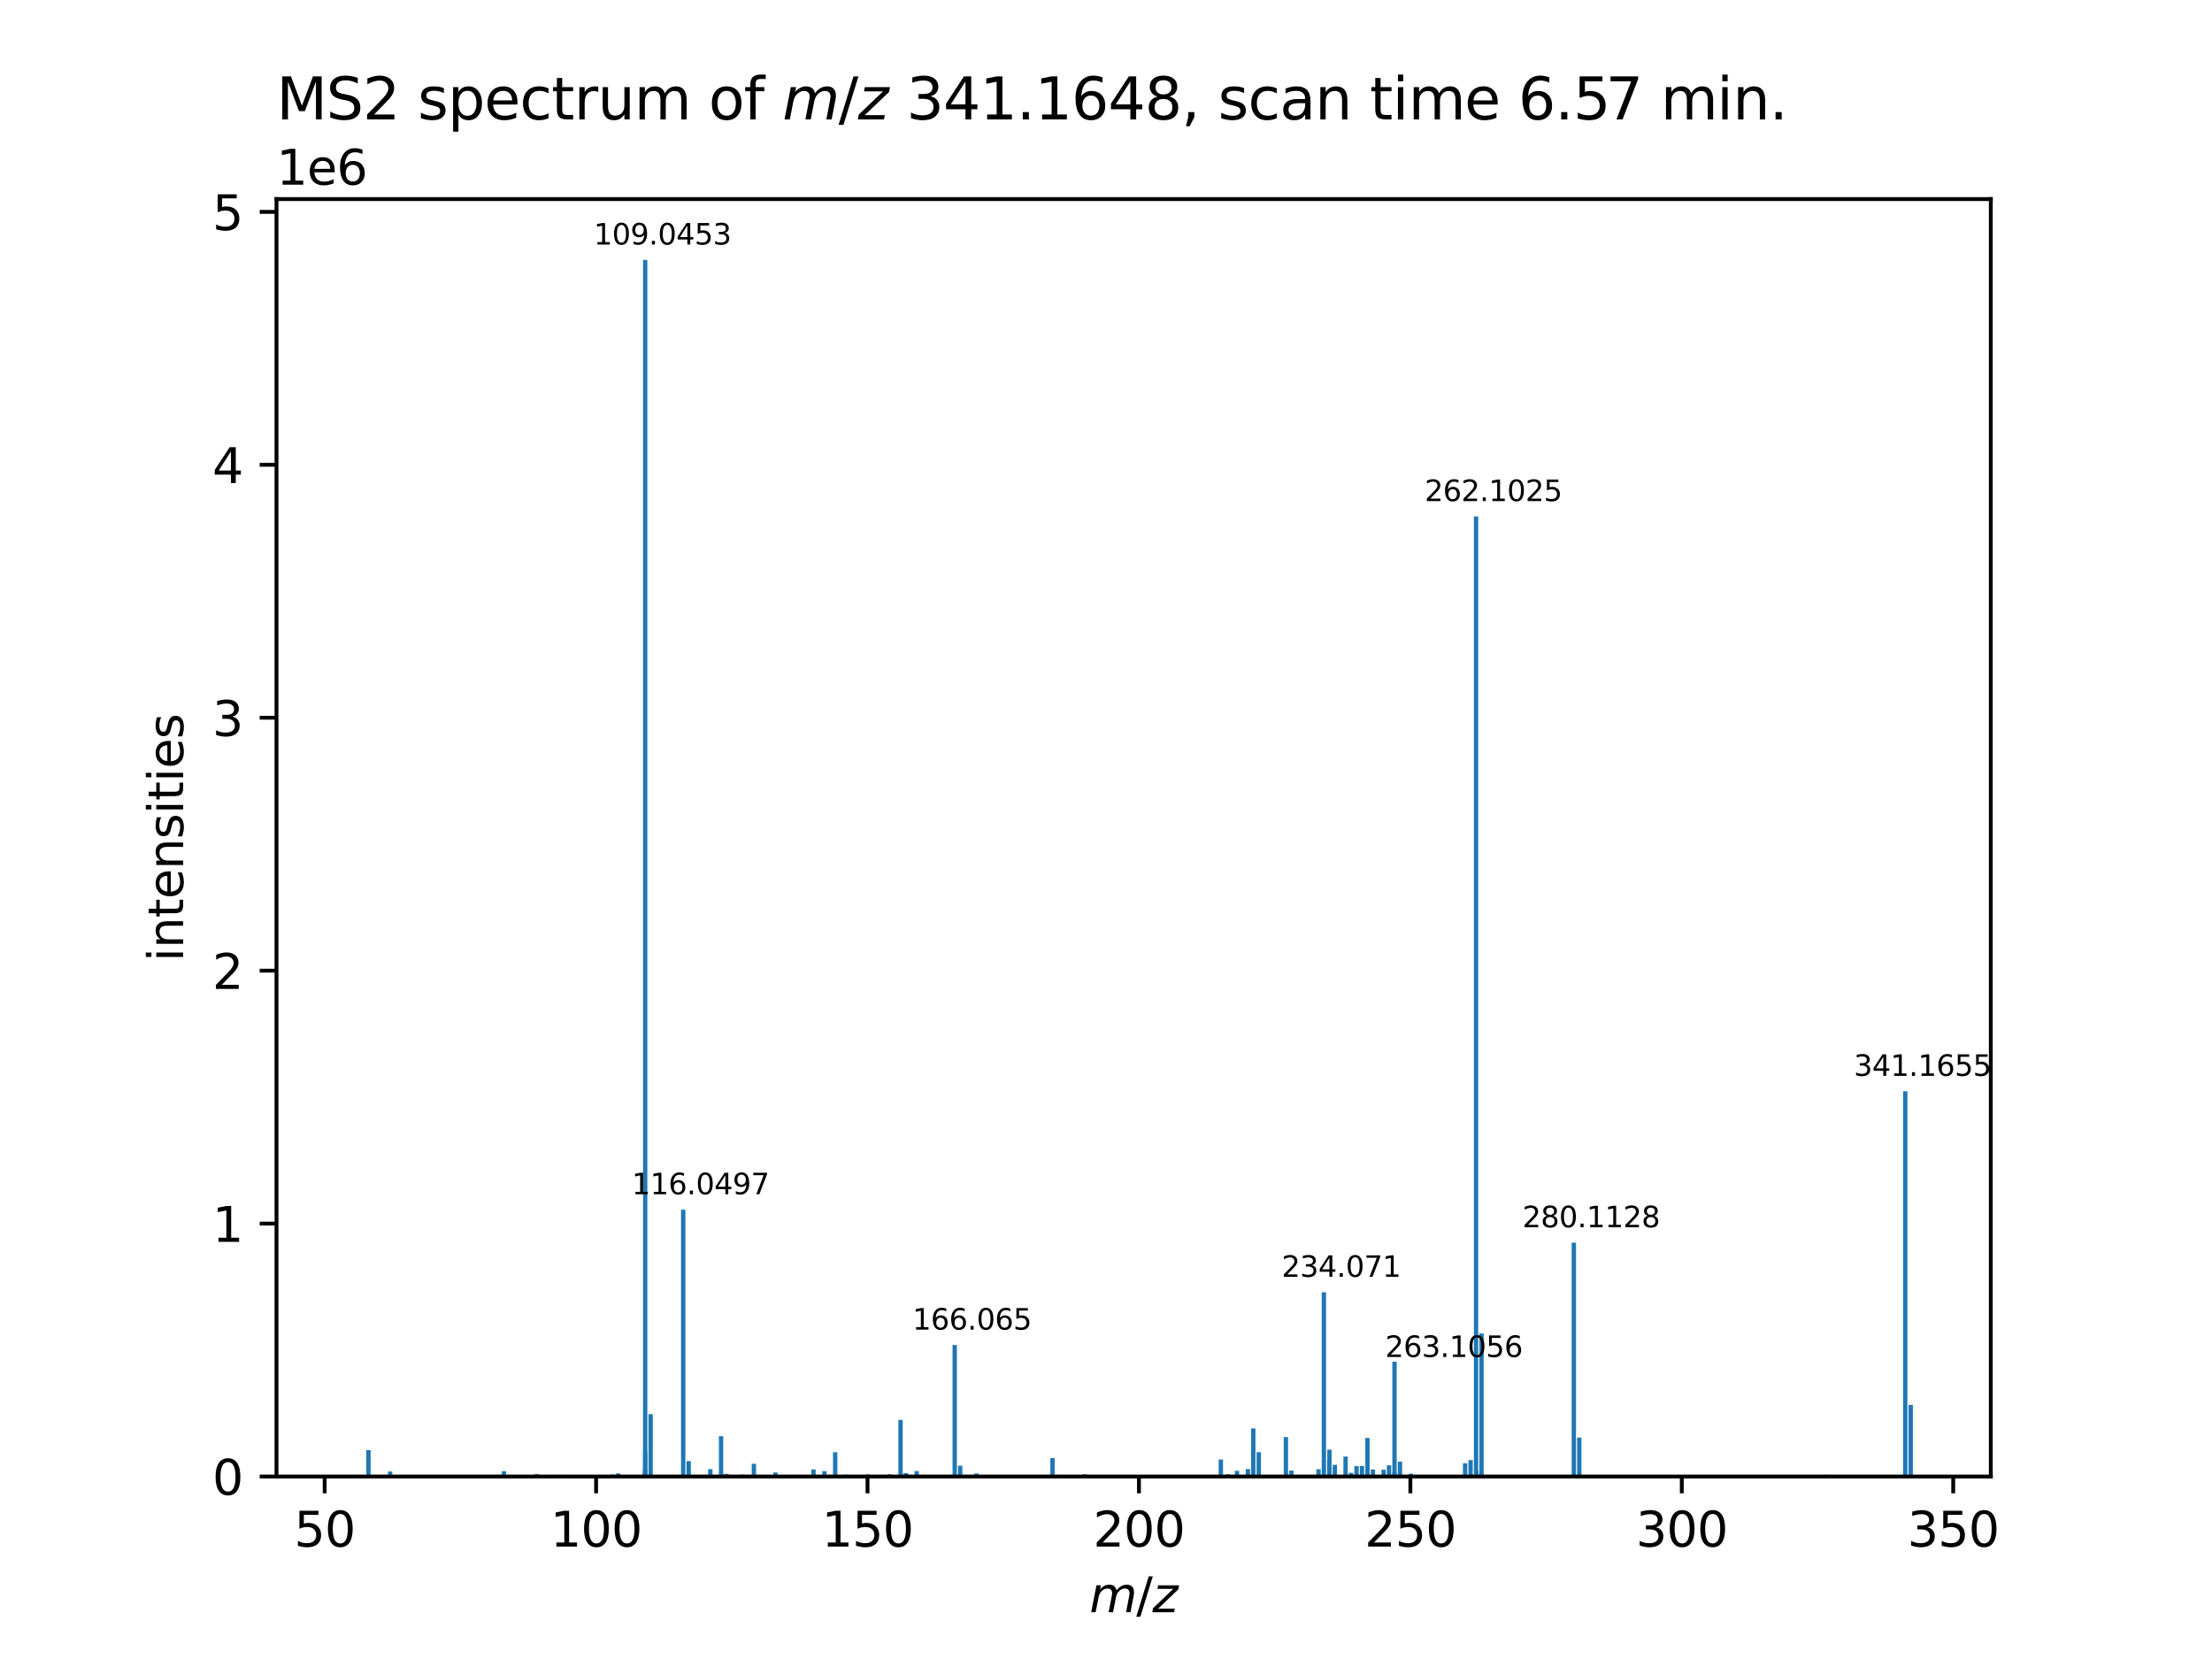 <?xml version="1.0" encoding="utf-8" standalone="no"?>
<!DOCTYPE svg PUBLIC "-//W3C//DTD SVG 1.1//EN"
  "http://www.w3.org/Graphics/SVG/1.1/DTD/svg11.dtd">
<svg xmlns:xlink="http://www.w3.org/1999/xlink" width="460.8pt" height="345.6pt" viewBox="0 0 460.8 345.6" xmlns="http://www.w3.org/2000/svg" version="1.1">
 <defs>
  <style type="text/css">*{stroke-linejoin: round; stroke-linecap: butt}</style>
 </defs>
 <g id="figure_1">
  <g id="patch_1">
   <path d="M 0 345.6 
L 460.8 345.6 
L 460.8 0 
L 0 0 
z
" style="fill: #ffffff"/>
  </g>
  <g id="axes_1">
   <g id="patch_2">
    <path d="M 57.6 307.584 
L 414.72 307.584 
L 414.72 41.472 
L 57.6 41.472 
z
" style="fill: #ffffff"/>
   </g>
   <g id="patch_3">
    <path d="M 73.833 307.584 
L 74.737 307.584 
L 74.737 307.251 
L 73.833 307.251 
z
" clip-path="url(#p66a61c26f9)" style="fill: #1f77b4"/>
   </g>
   <g id="patch_4">
    <path d="M 76.302 307.584 
L 77.207 307.584 
L 77.207 302.092 
L 76.302 302.092 
z
" clip-path="url(#p66a61c26f9)" style="fill: #1f77b4"/>
   </g>
   <g id="patch_5">
    <path d="M 76.784 307.584 
L 77.688 307.584 
L 77.688 307.287 
L 76.784 307.287 
z
" clip-path="url(#p66a61c26f9)" style="fill: #1f77b4"/>
   </g>
   <g id="patch_6">
    <path d="M 77.748 307.584 
L 78.653 307.584 
L 78.653 307.304 
L 77.748 307.304 
z
" clip-path="url(#p66a61c26f9)" style="fill: #1f77b4"/>
   </g>
   <g id="patch_7">
    <path d="M 77.804 307.584 
L 78.709 307.584 
L 78.709 307.247 
L 77.804 307.247 
z
" clip-path="url(#p66a61c26f9)" style="fill: #1f77b4"/>
   </g>
   <g id="patch_8">
    <path d="M 80.82 307.584 
L 81.725 307.584 
L 81.725 306.541 
L 80.82 306.541 
z
" clip-path="url(#p66a61c26f9)" style="fill: #1f77b4"/>
   </g>
   <g id="patch_9">
    <path d="M 98.818 307.584 
L 99.723 307.584 
L 99.723 307.269 
L 98.818 307.269 
z
" clip-path="url(#p66a61c26f9)" style="fill: #1f77b4"/>
   </g>
   <g id="patch_10">
    <path d="M 100.019 307.584 
L 100.924 307.584 
L 100.924 307.269 
L 100.019 307.269 
z
" clip-path="url(#p66a61c26f9)" style="fill: #1f77b4"/>
   </g>
   <g id="patch_11">
    <path d="M 103.484 307.584 
L 104.389 307.584 
L 104.389 307.23 
L 103.484 307.23 
z
" clip-path="url(#p66a61c26f9)" style="fill: #1f77b4"/>
   </g>
   <g id="patch_12">
    <path d="M 104.533 307.584 
L 105.438 307.584 
L 105.438 306.475 
L 104.533 306.475 
z
" clip-path="url(#p66a61c26f9)" style="fill: #1f77b4"/>
   </g>
   <g id="patch_13">
    <path d="M 111.329 307.584 
L 112.233 307.584 
L 112.233 307.052 
L 111.329 307.052 
z
" clip-path="url(#p66a61c26f9)" style="fill: #1f77b4"/>
   </g>
   <g id="patch_14">
    <path d="M 116.43 307.584 
L 117.334 307.584 
L 117.334 307.241 
L 116.43 307.241 
z
" clip-path="url(#p66a61c26f9)" style="fill: #1f77b4"/>
   </g>
   <g id="patch_15">
    <path d="M 124.07 307.584 
L 124.974 307.584 
L 124.974 307.249 
L 124.07 307.249 
z
" clip-path="url(#p66a61c26f9)" style="fill: #1f77b4"/>
   </g>
   <g id="patch_16">
    <path d="M 127.178 307.584 
L 128.083 307.584 
L 128.083 307.181 
L 127.178 307.181 
z
" clip-path="url(#p66a61c26f9)" style="fill: #1f77b4"/>
   </g>
   <g id="patch_17">
    <path d="M 128.327 307.584 
L 129.232 307.584 
L 129.232 306.935 
L 128.327 306.935 
z
" clip-path="url(#p66a61c26f9)" style="fill: #1f77b4"/>
   </g>
   <g id="patch_18">
    <path d="M 133.93 307.584 
L 134.835 307.584 
L 134.835 306.952 
L 133.93 306.952 
z
" clip-path="url(#p66a61c26f9)" style="fill: #1f77b4"/>
   </g>
   <g id="patch_19">
    <path d="M 133.935 307.584 
L 134.839 307.584 
L 134.839 306.108 
L 133.935 306.108 
z
" clip-path="url(#p66a61c26f9)" style="fill: #1f77b4"/>
   </g>
   <g id="patch_20">
    <path d="M 133.953 307.584 
L 134.857 307.584 
L 134.857 54.144 
L 133.953 54.144 
z
" clip-path="url(#p66a61c26f9)" style="fill: #1f77b4"/>
   </g>
   <g id="patch_21">
    <path d="M 133.959 307.584 
L 134.864 307.584 
L 134.864 302.36 
L 133.959 302.36 
z
" clip-path="url(#p66a61c26f9)" style="fill: #1f77b4"/>
   </g>
   <g id="patch_22">
    <path d="M 133.97 307.584 
L 134.875 307.584 
L 134.875 305.991 
L 133.97 305.991 
z
" clip-path="url(#p66a61c26f9)" style="fill: #1f77b4"/>
   </g>
   <g id="patch_23">
    <path d="M 133.98 307.584 
L 134.885 307.584 
L 134.885 307.091 
L 133.98 307.091 
z
" clip-path="url(#p66a61c26f9)" style="fill: #1f77b4"/>
   </g>
   <g id="patch_24">
    <path d="M 135.079 307.584 
L 135.984 307.584 
L 135.984 307.34 
L 135.079 307.34 
z
" clip-path="url(#p66a61c26f9)" style="fill: #1f77b4"/>
   </g>
   <g id="patch_25">
    <path d="M 135.087 307.584 
L 135.992 307.584 
L 135.992 294.604 
L 135.087 294.604 
z
" clip-path="url(#p66a61c26f9)" style="fill: #1f77b4"/>
   </g>
   <g id="patch_26">
    <path d="M 137.932 307.584 
L 138.837 307.584 
L 138.837 307.268 
L 137.932 307.268 
z
" clip-path="url(#p66a61c26f9)" style="fill: #1f77b4"/>
   </g>
   <g id="patch_27">
    <path d="M 141.874 307.584 
L 142.778 307.584 
L 142.778 251.99 
L 141.874 251.99 
z
" clip-path="url(#p66a61c26f9)" style="fill: #1f77b4"/>
   </g>
   <g id="patch_28">
    <path d="M 143.008 307.584 
L 143.913 307.584 
L 143.913 304.368 
L 143.008 304.368 
z
" clip-path="url(#p66a61c26f9)" style="fill: #1f77b4"/>
   </g>
   <g id="patch_29">
    <path d="M 147.522 307.584 
L 148.427 307.584 
L 148.427 306.044 
L 147.522 306.044 
z
" clip-path="url(#p66a61c26f9)" style="fill: #1f77b4"/>
   </g>
   <g id="patch_30">
    <path d="M 149.761 307.584 
L 150.666 307.584 
L 150.666 299.189 
L 149.761 299.189 
z
" clip-path="url(#p66a61c26f9)" style="fill: #1f77b4"/>
   </g>
   <g id="patch_31">
    <path d="M 149.771 307.584 
L 150.675 307.584 
L 150.675 307.343 
L 149.771 307.343 
z
" clip-path="url(#p66a61c26f9)" style="fill: #1f77b4"/>
   </g>
   <g id="patch_32">
    <path d="M 149.802 307.584 
L 150.706 307.584 
L 150.706 307.111 
L 149.802 307.111 
z
" clip-path="url(#p66a61c26f9)" style="fill: #1f77b4"/>
   </g>
   <g id="patch_33">
    <path d="M 150.895 307.584 
L 151.8 307.584 
L 151.8 307.025 
L 150.895 307.025 
z
" clip-path="url(#p66a61c26f9)" style="fill: #1f77b4"/>
   </g>
   <g id="patch_34">
    <path d="M 154.168 307.584 
L 155.073 307.584 
L 155.073 307.185 
L 154.168 307.185 
z
" clip-path="url(#p66a61c26f9)" style="fill: #1f77b4"/>
   </g>
   <g id="patch_35">
    <path d="M 155.458 307.584 
L 156.363 307.584 
L 156.363 307.224 
L 155.458 307.224 
z
" clip-path="url(#p66a61c26f9)" style="fill: #1f77b4"/>
   </g>
   <g id="patch_36">
    <path d="M 156.598 307.584 
L 157.502 307.584 
L 157.502 304.932 
L 156.598 304.932 
z
" clip-path="url(#p66a61c26f9)" style="fill: #1f77b4"/>
   </g>
   <g id="patch_37">
    <path d="M 161.092 307.584 
L 161.997 307.584 
L 161.997 306.745 
L 161.092 306.745 
z
" clip-path="url(#p66a61c26f9)" style="fill: #1f77b4"/>
   </g>
   <g id="patch_38">
    <path d="M 165.651 307.584 
L 166.556 307.584 
L 166.556 307.246 
L 165.651 307.246 
z
" clip-path="url(#p66a61c26f9)" style="fill: #1f77b4"/>
   </g>
   <g id="patch_39">
    <path d="M 169.014 307.584 
L 169.919 307.584 
L 169.919 306.108 
L 169.014 306.108 
z
" clip-path="url(#p66a61c26f9)" style="fill: #1f77b4"/>
   </g>
   <g id="patch_40">
    <path d="M 171.293 307.584 
L 172.198 307.584 
L 172.198 306.46 
L 171.293 306.46 
z
" clip-path="url(#p66a61c26f9)" style="fill: #1f77b4"/>
   </g>
   <g id="patch_41">
    <path d="M 173.532 307.584 
L 174.436 307.584 
L 174.436 302.528 
L 173.532 302.528 
z
" clip-path="url(#p66a61c26f9)" style="fill: #1f77b4"/>
   </g>
   <g id="patch_42">
    <path d="M 175.803 307.584 
L 176.708 307.584 
L 176.708 307.195 
L 175.803 307.195 
z
" clip-path="url(#p66a61c26f9)" style="fill: #1f77b4"/>
   </g>
   <g id="patch_43">
    <path d="M 180.347 307.584 
L 181.252 307.584 
L 181.252 307.151 
L 180.347 307.151 
z
" clip-path="url(#p66a61c26f9)" style="fill: #1f77b4"/>
   </g>
   <g id="patch_44">
    <path d="M 184.863 307.584 
L 185.768 307.584 
L 185.768 307.113 
L 184.863 307.113 
z
" clip-path="url(#p66a61c26f9)" style="fill: #1f77b4"/>
   </g>
   <g id="patch_45">
    <path d="M 187.128 307.584 
L 188.033 307.584 
L 188.033 307.149 
L 187.128 307.149 
z
" clip-path="url(#p66a61c26f9)" style="fill: #1f77b4"/>
   </g>
   <g id="patch_46">
    <path d="M 187.143 307.584 
L 188.048 307.584 
L 188.048 295.781 
L 187.143 295.781 
z
" clip-path="url(#p66a61c26f9)" style="fill: #1f77b4"/>
   </g>
   <g id="patch_47">
    <path d="M 188.267 307.584 
L 189.172 307.584 
L 189.172 306.878 
L 188.267 306.878 
z
" clip-path="url(#p66a61c26f9)" style="fill: #1f77b4"/>
   </g>
   <g id="patch_48">
    <path d="M 188.279 307.584 
L 189.183 307.584 
L 189.183 306.919 
L 188.279 306.919 
z
" clip-path="url(#p66a61c26f9)" style="fill: #1f77b4"/>
   </g>
   <g id="patch_49">
    <path d="M 190.513 307.584 
L 191.417 307.584 
L 191.417 306.456 
L 190.513 306.456 
z
" clip-path="url(#p66a61c26f9)" style="fill: #1f77b4"/>
   </g>
   <g id="patch_50">
    <path d="M 198.41 307.584 
L 199.315 307.584 
L 199.315 307.117 
L 198.41 307.117 
z
" clip-path="url(#p66a61c26f9)" style="fill: #1f77b4"/>
   </g>
   <g id="patch_51">
    <path d="M 198.434 307.584 
L 199.339 307.584 
L 199.339 280.185 
L 198.434 280.185 
z
" clip-path="url(#p66a61c26f9)" style="fill: #1f77b4"/>
   </g>
   <g id="patch_52">
    <path d="M 199.568 307.584 
L 200.473 307.584 
L 200.473 305.334 
L 199.568 305.334 
z
" clip-path="url(#p66a61c26f9)" style="fill: #1f77b4"/>
   </g>
   <g id="patch_53">
    <path d="M 202.952 307.584 
L 203.857 307.584 
L 203.857 306.946 
L 202.952 306.946 
z
" clip-path="url(#p66a61c26f9)" style="fill: #1f77b4"/>
   </g>
   <g id="patch_54">
    <path d="M 218.801 307.584 
L 219.706 307.584 
L 219.706 303.73 
L 218.801 303.73 
z
" clip-path="url(#p66a61c26f9)" style="fill: #1f77b4"/>
   </g>
   <g id="patch_55">
    <path d="M 219.935 307.584 
L 220.84 307.584 
L 220.84 307.242 
L 219.935 307.242 
z
" clip-path="url(#p66a61c26f9)" style="fill: #1f77b4"/>
   </g>
   <g id="patch_56">
    <path d="M 225.574 307.584 
L 226.479 307.584 
L 226.479 307.114 
L 225.574 307.114 
z
" clip-path="url(#p66a61c26f9)" style="fill: #1f77b4"/>
   </g>
   <g id="patch_57">
    <path d="M 253.869 307.584 
L 254.774 307.584 
L 254.774 304.047 
L 253.869 304.047 
z
" clip-path="url(#p66a61c26f9)" style="fill: #1f77b4"/>
   </g>
   <g id="patch_58">
    <path d="M 255.282 307.584 
L 256.187 307.584 
L 256.187 307.101 
L 255.282 307.101 
z
" clip-path="url(#p66a61c26f9)" style="fill: #1f77b4"/>
   </g>
   <g id="patch_59">
    <path d="M 257.233 307.584 
L 258.138 307.584 
L 258.138 306.401 
L 257.233 306.401 
z
" clip-path="url(#p66a61c26f9)" style="fill: #1f77b4"/>
   </g>
   <g id="patch_60">
    <path d="M 259.506 307.584 
L 260.411 307.584 
L 260.411 306.023 
L 259.506 306.023 
z
" clip-path="url(#p66a61c26f9)" style="fill: #1f77b4"/>
   </g>
   <g id="patch_61">
    <path d="M 260.629 307.584 
L 261.533 307.584 
L 261.533 297.563 
L 260.629 297.563 
z
" clip-path="url(#p66a61c26f9)" style="fill: #1f77b4"/>
   </g>
   <g id="patch_62">
    <path d="M 261.768 307.584 
L 262.673 307.584 
L 262.673 302.519 
L 261.768 302.519 
z
" clip-path="url(#p66a61c26f9)" style="fill: #1f77b4"/>
   </g>
   <g id="patch_63">
    <path d="M 267.425 307.584 
L 268.33 307.584 
L 268.33 299.37 
L 267.425 299.37 
z
" clip-path="url(#p66a61c26f9)" style="fill: #1f77b4"/>
   </g>
   <g id="patch_64">
    <path d="M 268.56 307.584 
L 269.465 307.584 
L 269.465 306.344 
L 268.56 306.344 
z
" clip-path="url(#p66a61c26f9)" style="fill: #1f77b4"/>
   </g>
   <g id="patch_65">
    <path d="M 274.214 307.584 
L 275.119 307.584 
L 275.119 306.066 
L 274.214 306.066 
z
" clip-path="url(#p66a61c26f9)" style="fill: #1f77b4"/>
   </g>
   <g id="patch_66">
    <path d="M 275.339 307.584 
L 276.244 307.584 
L 276.244 269.193 
L 275.339 269.193 
z
" clip-path="url(#p66a61c26f9)" style="fill: #1f77b4"/>
   </g>
   <g id="patch_67">
    <path d="M 276.469 307.584 
L 277.374 307.584 
L 277.374 304.127 
L 276.469 304.127 
z
" clip-path="url(#p66a61c26f9)" style="fill: #1f77b4"/>
   </g>
   <g id="patch_68">
    <path d="M 276.496 307.584 
L 277.401 307.584 
L 277.401 301.991 
L 276.496 301.991 
z
" clip-path="url(#p66a61c26f9)" style="fill: #1f77b4"/>
   </g>
   <g id="patch_69">
    <path d="M 277.62 307.584 
L 278.525 307.584 
L 278.525 305.153 
L 277.62 305.153 
z
" clip-path="url(#p66a61c26f9)" style="fill: #1f77b4"/>
   </g>
   <g id="patch_70">
    <path d="M 279.857 307.584 
L 280.761 307.584 
L 280.761 303.432 
L 279.857 303.432 
z
" clip-path="url(#p66a61c26f9)" style="fill: #1f77b4"/>
   </g>
   <g id="patch_71">
    <path d="M 280.99 307.584 
L 281.895 307.584 
L 281.895 306.814 
L 280.99 306.814 
z
" clip-path="url(#p66a61c26f9)" style="fill: #1f77b4"/>
   </g>
   <g id="patch_72">
    <path d="M 282.135 307.584 
L 283.039 307.584 
L 283.039 305.436 
L 282.135 305.436 
z
" clip-path="url(#p66a61c26f9)" style="fill: #1f77b4"/>
   </g>
   <g id="patch_73">
    <path d="M 283.274 307.584 
L 284.179 307.584 
L 284.179 305.385 
L 283.274 305.385 
z
" clip-path="url(#p66a61c26f9)" style="fill: #1f77b4"/>
   </g>
   <g id="patch_74">
    <path d="M 284.414 307.584 
L 285.319 307.584 
L 285.319 299.561 
L 284.414 299.561 
z
" clip-path="url(#p66a61c26f9)" style="fill: #1f77b4"/>
   </g>
   <g id="patch_75">
    <path d="M 285.548 307.584 
L 286.453 307.584 
L 286.453 306.111 
L 285.548 306.111 
z
" clip-path="url(#p66a61c26f9)" style="fill: #1f77b4"/>
   </g>
   <g id="patch_76">
    <path d="M 287.783 307.584 
L 288.688 307.584 
L 288.688 306.166 
L 287.783 306.166 
z
" clip-path="url(#p66a61c26f9)" style="fill: #1f77b4"/>
   </g>
   <g id="patch_77">
    <path d="M 288.906 307.584 
L 289.811 307.584 
L 289.811 305.247 
L 288.906 305.247 
z
" clip-path="url(#p66a61c26f9)" style="fill: #1f77b4"/>
   </g>
   <g id="patch_78">
    <path d="M 290.019 307.584 
L 290.924 307.584 
L 290.924 306.797 
L 290.019 306.797 
z
" clip-path="url(#p66a61c26f9)" style="fill: #1f77b4"/>
   </g>
   <g id="patch_79">
    <path d="M 290.049 307.584 
L 290.954 307.584 
L 290.954 283.671 
L 290.049 283.671 
z
" clip-path="url(#p66a61c26f9)" style="fill: #1f77b4"/>
   </g>
   <g id="patch_80">
    <path d="M 290.079 307.584 
L 290.984 307.584 
L 290.984 307.08 
L 290.079 307.08 
z
" clip-path="url(#p66a61c26f9)" style="fill: #1f77b4"/>
   </g>
   <g id="patch_81">
    <path d="M 291.184 307.584 
L 292.089 307.584 
L 292.089 304.487 
L 291.184 304.487 
z
" clip-path="url(#p66a61c26f9)" style="fill: #1f77b4"/>
   </g>
   <g id="patch_82">
    <path d="M 293.467 307.584 
L 294.371 307.584 
L 294.371 306.994 
L 293.467 306.994 
z
" clip-path="url(#p66a61c26f9)" style="fill: #1f77b4"/>
   </g>
   <g id="patch_83">
    <path d="M 304.759 307.584 
L 305.664 307.584 
L 305.664 304.825 
L 304.759 304.825 
z
" clip-path="url(#p66a61c26f9)" style="fill: #1f77b4"/>
   </g>
   <g id="patch_84">
    <path d="M 305.898 307.584 
L 306.803 307.584 
L 306.803 304.159 
L 305.898 304.159 
z
" clip-path="url(#p66a61c26f9)" style="fill: #1f77b4"/>
   </g>
   <g id="patch_85">
    <path d="M 307.039 307.584 
L 307.944 307.584 
L 307.944 107.587 
L 307.039 107.587 
z
" clip-path="url(#p66a61c26f9)" style="fill: #1f77b4"/>
   </g>
   <g id="patch_86">
    <path d="M 307.105 307.584 
L 308.009 307.584 
L 308.009 306.312 
L 307.105 306.312 
z
" clip-path="url(#p66a61c26f9)" style="fill: #1f77b4"/>
   </g>
   <g id="patch_87">
    <path d="M 308.14 307.584 
L 309.045 307.584 
L 309.045 306.937 
L 308.14 306.937 
z
" clip-path="url(#p66a61c26f9)" style="fill: #1f77b4"/>
   </g>
   <g id="patch_88">
    <path d="M 308.173 307.584 
L 309.078 307.584 
L 309.078 277.787 
L 308.173 277.787 
z
" clip-path="url(#p66a61c26f9)" style="fill: #1f77b4"/>
   </g>
   <g id="patch_89">
    <path d="M 327.406 307.584 
L 328.311 307.584 
L 328.311 258.866 
L 327.406 258.866 
z
" clip-path="url(#p66a61c26f9)" style="fill: #1f77b4"/>
   </g>
   <g id="patch_90">
    <path d="M 328.541 307.584 
L 329.446 307.584 
L 329.446 299.485 
L 328.541 299.485 
z
" clip-path="url(#p66a61c26f9)" style="fill: #1f77b4"/>
   </g>
   <g id="patch_91">
    <path d="M 380.059 307.584 
L 380.964 307.584 
L 380.964 307.215 
L 380.059 307.215 
z
" clip-path="url(#p66a61c26f9)" style="fill: #1f77b4"/>
   </g>
   <g id="patch_92">
    <path d="M 396.448 307.584 
L 397.353 307.584 
L 397.353 227.325 
L 396.448 227.325 
z
" clip-path="url(#p66a61c26f9)" style="fill: #1f77b4"/>
   </g>
   <g id="patch_93">
    <path d="M 397.583 307.584 
L 398.487 307.584 
L 398.487 292.664 
L 397.583 292.664 
z
" clip-path="url(#p66a61c26f9)" style="fill: #1f77b4"/>
   </g>
   <g id="matplotlib.axis_1">
    <g id="xtick_1">
     <g id="line2d_1">
      <defs>
       <path id="m46c459c1ed" d="M 0 0 
L 0 3.5 
" style="stroke: #000000; stroke-width: 0.8"/>
      </defs>
      <g>
       <use xlink:href="#m46c459c1ed" x="67.633" y="307.584" style="stroke: #000000; stroke-width: 0.8"/>
      </g>
     </g>
     <g id="text_1">
      <!-- 50 -->
      <g transform="translate(61.271 322.182) scale(0.1 -0.1)">
       <defs>
        <path id="DejaVuSans-35" d="M 691 4666 
L 3169 4666 
L 3169 4134 
L 1269 4134 
L 1269 2991 
Q 1406 3038 1543 3061 
Q 1681 3084 1819 3084 
Q 2600 3084 3056 2656 
Q 3513 2228 3513 1497 
Q 3513 744 3044 326 
Q 2575 -91 1722 -91 
Q 1428 -91 1123 -41 
Q 819 9 494 109 
L 494 744 
Q 775 591 1075 516 
Q 1375 441 1709 441 
Q 2250 441 2565 725 
Q 2881 1009 2881 1497 
Q 2881 1984 2565 2268 
Q 2250 2553 1709 2553 
Q 1456 2553 1204 2497 
Q 953 2441 691 2322 
L 691 4666 
z
" transform="scale(0.016)"/>
        <path id="DejaVuSans-30" d="M 2034 4250 
Q 1547 4250 1301 3770 
Q 1056 3291 1056 2328 
Q 1056 1369 1301 889 
Q 1547 409 2034 409 
Q 2525 409 2770 889 
Q 3016 1369 3016 2328 
Q 3016 3291 2770 3770 
Q 2525 4250 2034 4250 
z
M 2034 4750 
Q 2819 4750 3233 4129 
Q 3647 3509 3647 2328 
Q 3647 1150 3233 529 
Q 2819 -91 2034 -91 
Q 1250 -91 836 529 
Q 422 1150 422 2328 
Q 422 3509 836 4129 
Q 1250 4750 2034 4750 
z
" transform="scale(0.016)"/>
       </defs>
       <use xlink:href="#DejaVuSans-35"/>
       <use xlink:href="#DejaVuSans-30" x="63.623"/>
      </g>
     </g>
    </g>
    <g id="xtick_2">
     <g id="line2d_2">
      <g>
       <use xlink:href="#m46c459c1ed" x="124.176" y="307.584" style="stroke: #000000; stroke-width: 0.8"/>
      </g>
     </g>
     <g id="text_2">
      <!-- 100 -->
      <g transform="translate(114.632 322.182) scale(0.1 -0.1)">
       <defs>
        <path id="DejaVuSans-31" d="M 794 531 
L 1825 531 
L 1825 4091 
L 703 3866 
L 703 4441 
L 1819 4666 
L 2450 4666 
L 2450 531 
L 3481 531 
L 3481 0 
L 794 0 
L 794 531 
z
" transform="scale(0.016)"/>
       </defs>
       <use xlink:href="#DejaVuSans-31"/>
       <use xlink:href="#DejaVuSans-30" x="63.623"/>
       <use xlink:href="#DejaVuSans-30" x="127.246"/>
      </g>
     </g>
    </g>
    <g id="xtick_3">
     <g id="line2d_3">
      <g>
       <use xlink:href="#m46c459c1ed" x="180.719" y="307.584" style="stroke: #000000; stroke-width: 0.8"/>
      </g>
     </g>
     <g id="text_3">
      <!-- 150 -->
      <g transform="translate(171.175 322.182) scale(0.1 -0.1)">
       <use xlink:href="#DejaVuSans-31"/>
       <use xlink:href="#DejaVuSans-35" x="63.623"/>
       <use xlink:href="#DejaVuSans-30" x="127.246"/>
      </g>
     </g>
    </g>
    <g id="xtick_4">
     <g id="line2d_4">
      <g>
       <use xlink:href="#m46c459c1ed" x="237.262" y="307.584" style="stroke: #000000; stroke-width: 0.8"/>
      </g>
     </g>
     <g id="text_4">
      <!-- 200 -->
      <g transform="translate(227.718 322.182) scale(0.1 -0.1)">
       <defs>
        <path id="DejaVuSans-32" d="M 1228 531 
L 3431 531 
L 3431 0 
L 469 0 
L 469 531 
Q 828 903 1448 1529 
Q 2069 2156 2228 2338 
Q 2531 2678 2651 2914 
Q 2772 3150 2772 3378 
Q 2772 3750 2511 3984 
Q 2250 4219 1831 4219 
Q 1534 4219 1204 4116 
Q 875 4013 500 3803 
L 500 4441 
Q 881 4594 1212 4672 
Q 1544 4750 1819 4750 
Q 2544 4750 2975 4387 
Q 3406 4025 3406 3419 
Q 3406 3131 3298 2873 
Q 3191 2616 2906 2266 
Q 2828 2175 2409 1742 
Q 1991 1309 1228 531 
z
" transform="scale(0.016)"/>
       </defs>
       <use xlink:href="#DejaVuSans-32"/>
       <use xlink:href="#DejaVuSans-30" x="63.623"/>
       <use xlink:href="#DejaVuSans-30" x="127.246"/>
      </g>
     </g>
    </g>
    <g id="xtick_5">
     <g id="line2d_5">
      <g>
       <use xlink:href="#m46c459c1ed" x="293.805" y="307.584" style="stroke: #000000; stroke-width: 0.8"/>
      </g>
     </g>
     <g id="text_5">
      <!-- 250 -->
      <g transform="translate(284.261 322.182) scale(0.1 -0.1)">
       <use xlink:href="#DejaVuSans-32"/>
       <use xlink:href="#DejaVuSans-35" x="63.623"/>
       <use xlink:href="#DejaVuSans-30" x="127.246"/>
      </g>
     </g>
    </g>
    <g id="xtick_6">
     <g id="line2d_6">
      <g>
       <use xlink:href="#m46c459c1ed" x="350.348" y="307.584" style="stroke: #000000; stroke-width: 0.8"/>
      </g>
     </g>
     <g id="text_6">
      <!-- 300 -->
      <g transform="translate(340.804 322.182) scale(0.1 -0.1)">
       <defs>
        <path id="DejaVuSans-33" d="M 2597 2516 
Q 3050 2419 3304 2112 
Q 3559 1806 3559 1356 
Q 3559 666 3084 287 
Q 2609 -91 1734 -91 
Q 1441 -91 1130 -33 
Q 819 25 488 141 
L 488 750 
Q 750 597 1062 519 
Q 1375 441 1716 441 
Q 2309 441 2620 675 
Q 2931 909 2931 1356 
Q 2931 1769 2642 2001 
Q 2353 2234 1838 2234 
L 1294 2234 
L 1294 2753 
L 1863 2753 
Q 2328 2753 2575 2939 
Q 2822 3125 2822 3475 
Q 2822 3834 2567 4026 
Q 2313 4219 1838 4219 
Q 1578 4219 1281 4162 
Q 984 4106 628 3988 
L 628 4550 
Q 988 4650 1302 4700 
Q 1616 4750 1894 4750 
Q 2613 4750 3031 4423 
Q 3450 4097 3450 3541 
Q 3450 3153 3228 2886 
Q 3006 2619 2597 2516 
z
" transform="scale(0.016)"/>
       </defs>
       <use xlink:href="#DejaVuSans-33"/>
       <use xlink:href="#DejaVuSans-30" x="63.623"/>
       <use xlink:href="#DejaVuSans-30" x="127.246"/>
      </g>
     </g>
    </g>
    <g id="xtick_7">
     <g id="line2d_7">
      <g>
       <use xlink:href="#m46c459c1ed" x="406.891" y="307.584" style="stroke: #000000; stroke-width: 0.8"/>
      </g>
     </g>
     <g id="text_7">
      <!-- 350 -->
      <g transform="translate(397.347 322.182) scale(0.1 -0.1)">
       <use xlink:href="#DejaVuSans-33"/>
       <use xlink:href="#DejaVuSans-35" x="63.623"/>
       <use xlink:href="#DejaVuSans-30" x="127.246"/>
      </g>
     </g>
    </g>
    <g id="text_8">
     <!-- ${m/z}$ -->
     <g transform="translate(226.96 335.861) scale(0.1 -0.1)">
      <defs>
       <path id="DejaVuSans-Oblique-6d" d="M 5747 2113 
L 5338 0 
L 4763 0 
L 5166 2094 
Q 5191 2228 5203 2325 
Q 5216 2422 5216 2491 
Q 5216 2772 5059 2928 
Q 4903 3084 4622 3084 
Q 4203 3084 3875 2770 
Q 3547 2456 3450 1953 
L 3066 0 
L 2491 0 
L 2900 2094 
Q 2925 2209 2937 2307 
Q 2950 2406 2950 2484 
Q 2950 2769 2794 2926 
Q 2638 3084 2363 3084 
Q 1938 3084 1609 2770 
Q 1281 2456 1184 1953 
L 800 0 
L 225 0 
L 909 3500 
L 1484 3500 
L 1375 2956 
Q 1609 3263 1923 3423 
Q 2238 3584 2597 3584 
Q 2978 3584 3223 3384 
Q 3469 3184 3519 2828 
Q 3781 3197 4126 3390 
Q 4472 3584 4856 3584 
Q 5306 3584 5551 3325 
Q 5797 3066 5797 2591 
Q 5797 2488 5784 2364 
Q 5772 2241 5747 2113 
z
" transform="scale(0.016)"/>
       <path id="DejaVuSans-2f" d="M 1625 4666 
L 2156 4666 
L 531 -594 
L 0 -594 
L 1625 4666 
z
" transform="scale(0.016)"/>
       <path id="DejaVuSans-Oblique-7a" d="M 744 3500 
L 3475 3500 
L 3372 2975 
L 738 459 
L 2913 459 
L 2822 0 
L -19 0 
L 84 525 
L 2719 3041 
L 653 3041 
L 744 3500 
z
" transform="scale(0.016)"/>
      </defs>
      <use xlink:href="#DejaVuSans-Oblique-6d" transform="translate(0 0.094)"/>
      <use xlink:href="#DejaVuSans-2f" transform="translate(97.412 0.094)"/>
      <use xlink:href="#DejaVuSans-Oblique-7a" transform="translate(131.104 0.094)"/>
     </g>
    </g>
   </g>
   <g id="matplotlib.axis_2">
    <g id="ytick_1">
     <g id="line2d_8">
      <defs>
       <path id="ma1f5355bf5" d="M 0 0 
L -3.5 0 
" style="stroke: #000000; stroke-width: 0.8"/>
      </defs>
      <g>
       <use xlink:href="#ma1f5355bf5" x="57.6" y="307.584" style="stroke: #000000; stroke-width: 0.8"/>
      </g>
     </g>
     <g id="text_9">
      <!-- 0 -->
      <g transform="translate(44.237 311.383) scale(0.1 -0.1)">
       <use xlink:href="#DejaVuSans-30"/>
      </g>
     </g>
    </g>
    <g id="ytick_2">
     <g id="line2d_9">
      <g>
       <use xlink:href="#ma1f5355bf5" x="57.6" y="254.895" style="stroke: #000000; stroke-width: 0.8"/>
      </g>
     </g>
     <g id="text_10">
      <!-- 1 -->
      <g transform="translate(44.237 258.694) scale(0.1 -0.1)">
       <use xlink:href="#DejaVuSans-31"/>
      </g>
     </g>
    </g>
    <g id="ytick_3">
     <g id="line2d_10">
      <g>
       <use xlink:href="#ma1f5355bf5" x="57.6" y="202.205" style="stroke: #000000; stroke-width: 0.8"/>
      </g>
     </g>
     <g id="text_11">
      <!-- 2 -->
      <g transform="translate(44.237 206.005) scale(0.1 -0.1)">
       <use xlink:href="#DejaVuSans-32"/>
      </g>
     </g>
    </g>
    <g id="ytick_4">
     <g id="line2d_11">
      <g>
       <use xlink:href="#ma1f5355bf5" x="57.6" y="149.516" style="stroke: #000000; stroke-width: 0.8"/>
      </g>
     </g>
     <g id="text_12">
      <!-- 3 -->
      <g transform="translate(44.237 153.315) scale(0.1 -0.1)">
       <use xlink:href="#DejaVuSans-33"/>
      </g>
     </g>
    </g>
    <g id="ytick_5">
     <g id="line2d_12">
      <g>
       <use xlink:href="#ma1f5355bf5" x="57.6" y="96.827" style="stroke: #000000; stroke-width: 0.8"/>
      </g>
     </g>
     <g id="text_13">
      <!-- 4 -->
      <g transform="translate(44.237 100.626) scale(0.1 -0.1)">
       <defs>
        <path id="DejaVuSans-34" d="M 2419 4116 
L 825 1625 
L 2419 1625 
L 2419 4116 
z
M 2253 4666 
L 3047 4666 
L 3047 1625 
L 3713 1625 
L 3713 1100 
L 3047 1100 
L 3047 0 
L 2419 0 
L 2419 1100 
L 313 1100 
L 313 1709 
L 2253 4666 
z
" transform="scale(0.016)"/>
       </defs>
       <use xlink:href="#DejaVuSans-34"/>
      </g>
     </g>
    </g>
    <g id="ytick_6">
     <g id="line2d_13">
      <g>
       <use xlink:href="#ma1f5355bf5" x="57.6" y="44.138" style="stroke: #000000; stroke-width: 0.8"/>
      </g>
     </g>
     <g id="text_14">
      <!-- 5 -->
      <g transform="translate(44.237 47.937) scale(0.1 -0.1)">
       <use xlink:href="#DejaVuSans-35"/>
      </g>
     </g>
    </g>
    <g id="text_15">
     <!-- intensities -->
     <g transform="translate(38.158 200.315) rotate(-90) scale(0.1 -0.1)">
      <defs>
       <path id="DejaVuSans-69" d="M 603 3500 
L 1178 3500 
L 1178 0 
L 603 0 
L 603 3500 
z
M 603 4863 
L 1178 4863 
L 1178 4134 
L 603 4134 
L 603 4863 
z
" transform="scale(0.016)"/>
       <path id="DejaVuSans-6e" d="M 3513 2113 
L 3513 0 
L 2938 0 
L 2938 2094 
Q 2938 2591 2744 2837 
Q 2550 3084 2163 3084 
Q 1697 3084 1428 2787 
Q 1159 2491 1159 1978 
L 1159 0 
L 581 0 
L 581 3500 
L 1159 3500 
L 1159 2956 
Q 1366 3272 1645 3428 
Q 1925 3584 2291 3584 
Q 2894 3584 3203 3211 
Q 3513 2838 3513 2113 
z
" transform="scale(0.016)"/>
       <path id="DejaVuSans-74" d="M 1172 4494 
L 1172 3500 
L 2356 3500 
L 2356 3053 
L 1172 3053 
L 1172 1153 
Q 1172 725 1289 603 
Q 1406 481 1766 481 
L 2356 481 
L 2356 0 
L 1766 0 
Q 1100 0 847 248 
Q 594 497 594 1153 
L 594 3053 
L 172 3053 
L 172 3500 
L 594 3500 
L 594 4494 
L 1172 4494 
z
" transform="scale(0.016)"/>
       <path id="DejaVuSans-65" d="M 3597 1894 
L 3597 1613 
L 953 1613 
Q 991 1019 1311 708 
Q 1631 397 2203 397 
Q 2534 397 2845 478 
Q 3156 559 3463 722 
L 3463 178 
Q 3153 47 2828 -22 
Q 2503 -91 2169 -91 
Q 1331 -91 842 396 
Q 353 884 353 1716 
Q 353 2575 817 3079 
Q 1281 3584 2069 3584 
Q 2775 3584 3186 3129 
Q 3597 2675 3597 1894 
z
M 3022 2063 
Q 3016 2534 2758 2815 
Q 2500 3097 2075 3097 
Q 1594 3097 1305 2825 
Q 1016 2553 972 2059 
L 3022 2063 
z
" transform="scale(0.016)"/>
       <path id="DejaVuSans-73" d="M 2834 3397 
L 2834 2853 
Q 2591 2978 2328 3040 
Q 2066 3103 1784 3103 
Q 1356 3103 1142 2972 
Q 928 2841 928 2578 
Q 928 2378 1081 2264 
Q 1234 2150 1697 2047 
L 1894 2003 
Q 2506 1872 2764 1633 
Q 3022 1394 3022 966 
Q 3022 478 2636 193 
Q 2250 -91 1575 -91 
Q 1294 -91 989 -36 
Q 684 19 347 128 
L 347 722 
Q 666 556 975 473 
Q 1284 391 1588 391 
Q 1994 391 2212 530 
Q 2431 669 2431 922 
Q 2431 1156 2273 1281 
Q 2116 1406 1581 1522 
L 1381 1569 
Q 847 1681 609 1914 
Q 372 2147 372 2553 
Q 372 3047 722 3315 
Q 1072 3584 1716 3584 
Q 2034 3584 2315 3537 
Q 2597 3491 2834 3397 
z
" transform="scale(0.016)"/>
      </defs>
      <use xlink:href="#DejaVuSans-69"/>
      <use xlink:href="#DejaVuSans-6e" x="27.783"/>
      <use xlink:href="#DejaVuSans-74" x="91.162"/>
      <use xlink:href="#DejaVuSans-65" x="130.371"/>
      <use xlink:href="#DejaVuSans-6e" x="191.895"/>
      <use xlink:href="#DejaVuSans-73" x="255.273"/>
      <use xlink:href="#DejaVuSans-69" x="307.373"/>
      <use xlink:href="#DejaVuSans-74" x="335.156"/>
      <use xlink:href="#DejaVuSans-69" x="374.365"/>
      <use xlink:href="#DejaVuSans-65" x="402.148"/>
      <use xlink:href="#DejaVuSans-73" x="463.672"/>
     </g>
    </g>
    <g id="text_16">
     <!-- 1e6 -->
     <g transform="translate(57.6 38.472) scale(0.1 -0.1)">
      <defs>
       <path id="DejaVuSans-36" d="M 2113 2584 
Q 1688 2584 1439 2293 
Q 1191 2003 1191 1497 
Q 1191 994 1439 701 
Q 1688 409 2113 409 
Q 2538 409 2786 701 
Q 3034 994 3034 1497 
Q 3034 2003 2786 2293 
Q 2538 2584 2113 2584 
z
M 3366 4563 
L 3366 3988 
Q 3128 4100 2886 4159 
Q 2644 4219 2406 4219 
Q 1781 4219 1451 3797 
Q 1122 3375 1075 2522 
Q 1259 2794 1537 2939 
Q 1816 3084 2150 3084 
Q 2853 3084 3261 2657 
Q 3669 2231 3669 1497 
Q 3669 778 3244 343 
Q 2819 -91 2113 -91 
Q 1303 -91 875 529 
Q 447 1150 447 2328 
Q 447 3434 972 4092 
Q 1497 4750 2381 4750 
Q 2619 4750 2861 4703 
Q 3103 4656 3366 4563 
z
" transform="scale(0.016)"/>
      </defs>
      <use xlink:href="#DejaVuSans-31"/>
      <use xlink:href="#DejaVuSans-65" x="63.623"/>
      <use xlink:href="#DejaVuSans-36" x="125.146"/>
     </g>
    </g>
   </g>
   <g id="patch_94">
    <path d="M 57.6 307.584 
L 57.6 41.472 
" style="fill: none; stroke: #000000; stroke-width: 0.8; stroke-linejoin: miter; stroke-linecap: square"/>
   </g>
   <g id="patch_95">
    <path d="M 414.72 307.584 
L 414.72 41.472 
" style="fill: none; stroke: #000000; stroke-width: 0.8; stroke-linejoin: miter; stroke-linecap: square"/>
   </g>
   <g id="patch_96">
    <path d="M 57.6 307.584 
L 414.72 307.584 
" style="fill: none; stroke: #000000; stroke-width: 0.8; stroke-linejoin: miter; stroke-linecap: square"/>
   </g>
   <g id="patch_97">
    <path d="M 57.6 41.472 
L 414.72 41.472 
" style="fill: none; stroke: #000000; stroke-width: 0.8; stroke-linejoin: miter; stroke-linecap: square"/>
   </g>
   <g id="text_17">
    <!-- 109.0453 -->
    <g transform="translate(123.69 50.94) scale(0.06 -0.06)">
     <defs>
      <path id="DejaVuSans-39" d="M 703 97 
L 703 672 
Q 941 559 1184 500 
Q 1428 441 1663 441 
Q 2288 441 2617 861 
Q 2947 1281 2994 2138 
Q 2813 1869 2534 1725 
Q 2256 1581 1919 1581 
Q 1219 1581 811 2004 
Q 403 2428 403 3163 
Q 403 3881 828 4315 
Q 1253 4750 1959 4750 
Q 2769 4750 3195 4129 
Q 3622 3509 3622 2328 
Q 3622 1225 3098 567 
Q 2575 -91 1691 -91 
Q 1453 -91 1209 -44 
Q 966 3 703 97 
z
M 1959 2075 
Q 2384 2075 2632 2365 
Q 2881 2656 2881 3163 
Q 2881 3666 2632 3958 
Q 2384 4250 1959 4250 
Q 1534 4250 1286 3958 
Q 1038 3666 1038 3163 
Q 1038 2656 1286 2365 
Q 1534 2075 1959 2075 
z
" transform="scale(0.016)"/>
      <path id="DejaVuSans-2e" d="M 684 794 
L 1344 794 
L 1344 0 
L 684 0 
L 684 794 
z
" transform="scale(0.016)"/>
     </defs>
     <use xlink:href="#DejaVuSans-31"/>
     <use xlink:href="#DejaVuSans-30" x="63.623"/>
     <use xlink:href="#DejaVuSans-39" x="127.246"/>
     <use xlink:href="#DejaVuSans-2e" x="190.869"/>
     <use xlink:href="#DejaVuSans-30" x="222.656"/>
     <use xlink:href="#DejaVuSans-34" x="286.279"/>
     <use xlink:href="#DejaVuSans-35" x="349.902"/>
     <use xlink:href="#DejaVuSans-33" x="413.525"/>
    </g>
   </g>
   <g id="text_18">
    <!-- 116.0497 -->
    <g transform="translate(131.611 248.786) scale(0.06 -0.06)">
     <defs>
      <path id="DejaVuSans-37" d="M 525 4666 
L 3525 4666 
L 3525 4397 
L 1831 0 
L 1172 0 
L 2766 4134 
L 525 4134 
L 525 4666 
z
" transform="scale(0.016)"/>
     </defs>
     <use xlink:href="#DejaVuSans-31"/>
     <use xlink:href="#DejaVuSans-31" x="63.623"/>
     <use xlink:href="#DejaVuSans-36" x="127.246"/>
     <use xlink:href="#DejaVuSans-2e" x="190.869"/>
     <use xlink:href="#DejaVuSans-30" x="222.656"/>
     <use xlink:href="#DejaVuSans-34" x="286.279"/>
     <use xlink:href="#DejaVuSans-39" x="349.902"/>
     <use xlink:href="#DejaVuSans-37" x="413.525"/>
    </g>
   </g>
   <g id="text_19">
    <!-- 166.065 -->
    <g transform="translate(190.08 276.981) scale(0.06 -0.06)">
     <use xlink:href="#DejaVuSans-31"/>
     <use xlink:href="#DejaVuSans-36" x="63.623"/>
     <use xlink:href="#DejaVuSans-36" x="127.246"/>
     <use xlink:href="#DejaVuSans-2e" x="190.869"/>
     <use xlink:href="#DejaVuSans-30" x="222.656"/>
     <use xlink:href="#DejaVuSans-36" x="286.279"/>
     <use xlink:href="#DejaVuSans-35" x="349.902"/>
    </g>
   </g>
   <g id="text_20">
    <!-- 234.071 -->
    <g transform="translate(266.986 265.989) scale(0.06 -0.06)">
     <use xlink:href="#DejaVuSans-32"/>
     <use xlink:href="#DejaVuSans-33" x="63.623"/>
     <use xlink:href="#DejaVuSans-34" x="127.246"/>
     <use xlink:href="#DejaVuSans-2e" x="190.869"/>
     <use xlink:href="#DejaVuSans-30" x="222.656"/>
     <use xlink:href="#DejaVuSans-37" x="286.279"/>
     <use xlink:href="#DejaVuSans-31" x="349.902"/>
    </g>
   </g>
   <g id="text_21">
    <!-- 262.1025 -->
    <g transform="translate(296.776 104.383) scale(0.06 -0.06)">
     <use xlink:href="#DejaVuSans-32"/>
     <use xlink:href="#DejaVuSans-36" x="63.623"/>
     <use xlink:href="#DejaVuSans-32" x="127.246"/>
     <use xlink:href="#DejaVuSans-2e" x="190.869"/>
     <use xlink:href="#DejaVuSans-31" x="222.656"/>
     <use xlink:href="#DejaVuSans-30" x="286.279"/>
     <use xlink:href="#DejaVuSans-32" x="349.902"/>
     <use xlink:href="#DejaVuSans-35" x="413.525"/>
    </g>
   </g>
   <g id="text_22">
    <!-- 263.1056 -->
    <g transform="translate(288.551 282.683) scale(0.06 -0.06)">
     <use xlink:href="#DejaVuSans-32"/>
     <use xlink:href="#DejaVuSans-36" x="63.623"/>
     <use xlink:href="#DejaVuSans-33" x="127.246"/>
     <use xlink:href="#DejaVuSans-2e" x="190.869"/>
     <use xlink:href="#DejaVuSans-31" x="222.656"/>
     <use xlink:href="#DejaVuSans-30" x="286.279"/>
     <use xlink:href="#DejaVuSans-35" x="349.902"/>
     <use xlink:href="#DejaVuSans-36" x="413.525"/>
    </g>
   </g>
   <g id="text_23">
    <!-- 280.1128 -->
    <g transform="translate(317.144 255.662) scale(0.06 -0.06)">
     <defs>
      <path id="DejaVuSans-38" d="M 2034 2216 
Q 1584 2216 1326 1975 
Q 1069 1734 1069 1313 
Q 1069 891 1326 650 
Q 1584 409 2034 409 
Q 2484 409 2743 651 
Q 3003 894 3003 1313 
Q 3003 1734 2745 1975 
Q 2488 2216 2034 2216 
z
M 1403 2484 
Q 997 2584 770 2862 
Q 544 3141 544 3541 
Q 544 4100 942 4425 
Q 1341 4750 2034 4750 
Q 2731 4750 3128 4425 
Q 3525 4100 3525 3541 
Q 3525 3141 3298 2862 
Q 3072 2584 2669 2484 
Q 3125 2378 3379 2068 
Q 3634 1759 3634 1313 
Q 3634 634 3220 271 
Q 2806 -91 2034 -91 
Q 1263 -91 848 271 
Q 434 634 434 1313 
Q 434 1759 690 2068 
Q 947 2378 1403 2484 
z
M 1172 3481 
Q 1172 3119 1398 2916 
Q 1625 2713 2034 2713 
Q 2441 2713 2670 2916 
Q 2900 3119 2900 3481 
Q 2900 3844 2670 4047 
Q 2441 4250 2034 4250 
Q 1625 4250 1398 4047 
Q 1172 3844 1172 3481 
z
" transform="scale(0.016)"/>
     </defs>
     <use xlink:href="#DejaVuSans-32"/>
     <use xlink:href="#DejaVuSans-38" x="63.623"/>
     <use xlink:href="#DejaVuSans-30" x="127.246"/>
     <use xlink:href="#DejaVuSans-2e" x="190.869"/>
     <use xlink:href="#DejaVuSans-31" x="222.656"/>
     <use xlink:href="#DejaVuSans-31" x="286.279"/>
     <use xlink:href="#DejaVuSans-32" x="349.902"/>
     <use xlink:href="#DejaVuSans-38" x="413.525"/>
    </g>
   </g>
   <g id="text_24">
    <!-- 341.1655 -->
    <g transform="translate(386.186 224.121) scale(0.06 -0.06)">
     <use xlink:href="#DejaVuSans-33"/>
     <use xlink:href="#DejaVuSans-34" x="63.623"/>
     <use xlink:href="#DejaVuSans-31" x="127.246"/>
     <use xlink:href="#DejaVuSans-2e" x="190.869"/>
     <use xlink:href="#DejaVuSans-31" x="222.656"/>
     <use xlink:href="#DejaVuSans-36" x="286.279"/>
     <use xlink:href="#DejaVuSans-35" x="349.902"/>
     <use xlink:href="#DejaVuSans-35" x="413.525"/>
    </g>
   </g>
   <g id="text_25">
    <!-- MS2 spectrum of ${m/z}$ 341.1648, scan time 6.57 min. -->
    <g transform="translate(57.6 24.874) scale(0.12 -0.12)">
     <defs>
      <path id="DejaVuSans-4d" d="M 628 4666 
L 1569 4666 
L 2759 1491 
L 3956 4666 
L 4897 4666 
L 4897 0 
L 4281 0 
L 4281 4097 
L 3078 897 
L 2444 897 
L 1241 4097 
L 1241 0 
L 628 0 
L 628 4666 
z
" transform="scale(0.016)"/>
      <path id="DejaVuSans-53" d="M 3425 4513 
L 3425 3897 
Q 3066 4069 2747 4153 
Q 2428 4238 2131 4238 
Q 1616 4238 1336 4038 
Q 1056 3838 1056 3469 
Q 1056 3159 1242 3001 
Q 1428 2844 1947 2747 
L 2328 2669 
Q 3034 2534 3370 2195 
Q 3706 1856 3706 1288 
Q 3706 609 3251 259 
Q 2797 -91 1919 -91 
Q 1588 -91 1214 -16 
Q 841 59 441 206 
L 441 856 
Q 825 641 1194 531 
Q 1563 422 1919 422 
Q 2459 422 2753 634 
Q 3047 847 3047 1241 
Q 3047 1584 2836 1778 
Q 2625 1972 2144 2069 
L 1759 2144 
Q 1053 2284 737 2584 
Q 422 2884 422 3419 
Q 422 4038 858 4394 
Q 1294 4750 2059 4750 
Q 2388 4750 2728 4690 
Q 3069 4631 3425 4513 
z
" transform="scale(0.016)"/>
      <path id="DejaVuSans-20" transform="scale(0.016)"/>
      <path id="DejaVuSans-70" d="M 1159 525 
L 1159 -1331 
L 581 -1331 
L 581 3500 
L 1159 3500 
L 1159 2969 
Q 1341 3281 1617 3432 
Q 1894 3584 2278 3584 
Q 2916 3584 3314 3078 
Q 3713 2572 3713 1747 
Q 3713 922 3314 415 
Q 2916 -91 2278 -91 
Q 1894 -91 1617 61 
Q 1341 213 1159 525 
z
M 3116 1747 
Q 3116 2381 2855 2742 
Q 2594 3103 2138 3103 
Q 1681 3103 1420 2742 
Q 1159 2381 1159 1747 
Q 1159 1113 1420 752 
Q 1681 391 2138 391 
Q 2594 391 2855 752 
Q 3116 1113 3116 1747 
z
" transform="scale(0.016)"/>
      <path id="DejaVuSans-63" d="M 3122 3366 
L 3122 2828 
Q 2878 2963 2633 3030 
Q 2388 3097 2138 3097 
Q 1578 3097 1268 2742 
Q 959 2388 959 1747 
Q 959 1106 1268 751 
Q 1578 397 2138 397 
Q 2388 397 2633 464 
Q 2878 531 3122 666 
L 3122 134 
Q 2881 22 2623 -34 
Q 2366 -91 2075 -91 
Q 1284 -91 818 406 
Q 353 903 353 1747 
Q 353 2603 823 3093 
Q 1294 3584 2113 3584 
Q 2378 3584 2631 3529 
Q 2884 3475 3122 3366 
z
" transform="scale(0.016)"/>
      <path id="DejaVuSans-72" d="M 2631 2963 
Q 2534 3019 2420 3045 
Q 2306 3072 2169 3072 
Q 1681 3072 1420 2755 
Q 1159 2438 1159 1844 
L 1159 0 
L 581 0 
L 581 3500 
L 1159 3500 
L 1159 2956 
Q 1341 3275 1631 3429 
Q 1922 3584 2338 3584 
Q 2397 3584 2469 3576 
Q 2541 3569 2628 3553 
L 2631 2963 
z
" transform="scale(0.016)"/>
      <path id="DejaVuSans-75" d="M 544 1381 
L 544 3500 
L 1119 3500 
L 1119 1403 
Q 1119 906 1312 657 
Q 1506 409 1894 409 
Q 2359 409 2629 706 
Q 2900 1003 2900 1516 
L 2900 3500 
L 3475 3500 
L 3475 0 
L 2900 0 
L 2900 538 
Q 2691 219 2414 64 
Q 2138 -91 1772 -91 
Q 1169 -91 856 284 
Q 544 659 544 1381 
z
M 1991 3584 
L 1991 3584 
z
" transform="scale(0.016)"/>
      <path id="DejaVuSans-6d" d="M 3328 2828 
Q 3544 3216 3844 3400 
Q 4144 3584 4550 3584 
Q 5097 3584 5394 3201 
Q 5691 2819 5691 2113 
L 5691 0 
L 5113 0 
L 5113 2094 
Q 5113 2597 4934 2840 
Q 4756 3084 4391 3084 
Q 3944 3084 3684 2787 
Q 3425 2491 3425 1978 
L 3425 0 
L 2847 0 
L 2847 2094 
Q 2847 2600 2669 2842 
Q 2491 3084 2119 3084 
Q 1678 3084 1418 2786 
Q 1159 2488 1159 1978 
L 1159 0 
L 581 0 
L 581 3500 
L 1159 3500 
L 1159 2956 
Q 1356 3278 1631 3431 
Q 1906 3584 2284 3584 
Q 2666 3584 2933 3390 
Q 3200 3197 3328 2828 
z
" transform="scale(0.016)"/>
      <path id="DejaVuSans-6f" d="M 1959 3097 
Q 1497 3097 1228 2736 
Q 959 2375 959 1747 
Q 959 1119 1226 758 
Q 1494 397 1959 397 
Q 2419 397 2687 759 
Q 2956 1122 2956 1747 
Q 2956 2369 2687 2733 
Q 2419 3097 1959 3097 
z
M 1959 3584 
Q 2709 3584 3137 3096 
Q 3566 2609 3566 1747 
Q 3566 888 3137 398 
Q 2709 -91 1959 -91 
Q 1206 -91 779 398 
Q 353 888 353 1747 
Q 353 2609 779 3096 
Q 1206 3584 1959 3584 
z
" transform="scale(0.016)"/>
      <path id="DejaVuSans-66" d="M 2375 4863 
L 2375 4384 
L 1825 4384 
Q 1516 4384 1395 4259 
Q 1275 4134 1275 3809 
L 1275 3500 
L 2222 3500 
L 2222 3053 
L 1275 3053 
L 1275 0 
L 697 0 
L 697 3053 
L 147 3053 
L 147 3500 
L 697 3500 
L 697 3744 
Q 697 4328 969 4595 
Q 1241 4863 1831 4863 
L 2375 4863 
z
" transform="scale(0.016)"/>
      <path id="DejaVuSans-2c" d="M 750 794 
L 1409 794 
L 1409 256 
L 897 -744 
L 494 -744 
L 750 256 
L 750 794 
z
" transform="scale(0.016)"/>
      <path id="DejaVuSans-61" d="M 2194 1759 
Q 1497 1759 1228 1600 
Q 959 1441 959 1056 
Q 959 750 1161 570 
Q 1363 391 1709 391 
Q 2188 391 2477 730 
Q 2766 1069 2766 1631 
L 2766 1759 
L 2194 1759 
z
M 3341 1997 
L 3341 0 
L 2766 0 
L 2766 531 
Q 2569 213 2275 61 
Q 1981 -91 1556 -91 
Q 1019 -91 701 211 
Q 384 513 384 1019 
Q 384 1609 779 1909 
Q 1175 2209 1959 2209 
L 2766 2209 
L 2766 2266 
Q 2766 2663 2505 2880 
Q 2244 3097 1772 3097 
Q 1472 3097 1187 3025 
Q 903 2953 641 2809 
L 641 3341 
Q 956 3463 1253 3523 
Q 1550 3584 1831 3584 
Q 2591 3584 2966 3190 
Q 3341 2797 3341 1997 
z
" transform="scale(0.016)"/>
     </defs>
     <use xlink:href="#DejaVuSans-4d" transform="translate(0 0.016)"/>
     <use xlink:href="#DejaVuSans-53" transform="translate(86.279 0.016)"/>
     <use xlink:href="#DejaVuSans-32" transform="translate(149.756 0.016)"/>
     <use xlink:href="#DejaVuSans-20" transform="translate(213.379 0.016)"/>
     <use xlink:href="#DejaVuSans-73" transform="translate(245.166 0.016)"/>
     <use xlink:href="#DejaVuSans-70" transform="translate(297.266 0.016)"/>
     <use xlink:href="#DejaVuSans-65" transform="translate(360.742 0.016)"/>
     <use xlink:href="#DejaVuSans-63" transform="translate(422.266 0.016)"/>
     <use xlink:href="#DejaVuSans-74" transform="translate(477.246 0.016)"/>
     <use xlink:href="#DejaVuSans-72" transform="translate(516.455 0.016)"/>
     <use xlink:href="#DejaVuSans-75" transform="translate(557.568 0.016)"/>
     <use xlink:href="#DejaVuSans-6d" transform="translate(620.947 0.016)"/>
     <use xlink:href="#DejaVuSans-20" transform="translate(718.359 0.016)"/>
     <use xlink:href="#DejaVuSans-6f" transform="translate(750.146 0.016)"/>
     <use xlink:href="#DejaVuSans-66" transform="translate(811.328 0.016)"/>
     <use xlink:href="#DejaVuSans-20" transform="translate(846.533 0.016)"/>
     <use xlink:href="#DejaVuSans-Oblique-6d" transform="translate(878.32 0.016)"/>
     <use xlink:href="#DejaVuSans-2f" transform="translate(975.732 0.016)"/>
     <use xlink:href="#DejaVuSans-Oblique-7a" transform="translate(1009.424 0.016)"/>
     <use xlink:href="#DejaVuSans-20" transform="translate(1061.914 0.016)"/>
     <use xlink:href="#DejaVuSans-33" transform="translate(1093.701 0.016)"/>
     <use xlink:href="#DejaVuSans-34" transform="translate(1157.324 0.016)"/>
     <use xlink:href="#DejaVuSans-31" transform="translate(1220.947 0.016)"/>
     <use xlink:href="#DejaVuSans-2e" transform="translate(1284.57 0.016)"/>
     <use xlink:href="#DejaVuSans-31" transform="translate(1316.357 0.016)"/>
     <use xlink:href="#DejaVuSans-36" transform="translate(1379.98 0.016)"/>
     <use xlink:href="#DejaVuSans-34" transform="translate(1443.604 0.016)"/>
     <use xlink:href="#DejaVuSans-38" transform="translate(1507.227 0.016)"/>
     <use xlink:href="#DejaVuSans-2c" transform="translate(1570.85 0.016)"/>
     <use xlink:href="#DejaVuSans-20" transform="translate(1602.637 0.016)"/>
     <use xlink:href="#DejaVuSans-73" transform="translate(1634.424 0.016)"/>
     <use xlink:href="#DejaVuSans-63" transform="translate(1686.523 0.016)"/>
     <use xlink:href="#DejaVuSans-61" transform="translate(1741.504 0.016)"/>
     <use xlink:href="#DejaVuSans-6e" transform="translate(1802.783 0.016)"/>
     <use xlink:href="#DejaVuSans-20" transform="translate(1866.162 0.016)"/>
     <use xlink:href="#DejaVuSans-74" transform="translate(1897.949 0.016)"/>
     <use xlink:href="#DejaVuSans-69" transform="translate(1937.158 0.016)"/>
     <use xlink:href="#DejaVuSans-6d" transform="translate(1964.941 0.016)"/>
     <use xlink:href="#DejaVuSans-65" transform="translate(2062.354 0.016)"/>
     <use xlink:href="#DejaVuSans-20" transform="translate(2123.877 0.016)"/>
     <use xlink:href="#DejaVuSans-36" transform="translate(2155.664 0.016)"/>
     <use xlink:href="#DejaVuSans-2e" transform="translate(2219.287 0.016)"/>
     <use xlink:href="#DejaVuSans-35" transform="translate(2251.074 0.016)"/>
     <use xlink:href="#DejaVuSans-37" transform="translate(2307.447 0.016)"/>
     <use xlink:href="#DejaVuSans-20" transform="translate(2371.07 0.016)"/>
     <use xlink:href="#DejaVuSans-6d" transform="translate(2402.857 0.016)"/>
     <use xlink:href="#DejaVuSans-69" transform="translate(2500.27 0.016)"/>
     <use xlink:href="#DejaVuSans-6e" transform="translate(2528.053 0.016)"/>
     <use xlink:href="#DejaVuSans-2e" transform="translate(2591.432 0.016)"/>
    </g>
   </g>
  </g>
 </g>
 <defs>
  <clipPath id="p66a61c26f9">
   <rect x="57.6" y="41.472" width="357.12" height="266.112"/>
  </clipPath>
 </defs>
</svg>
